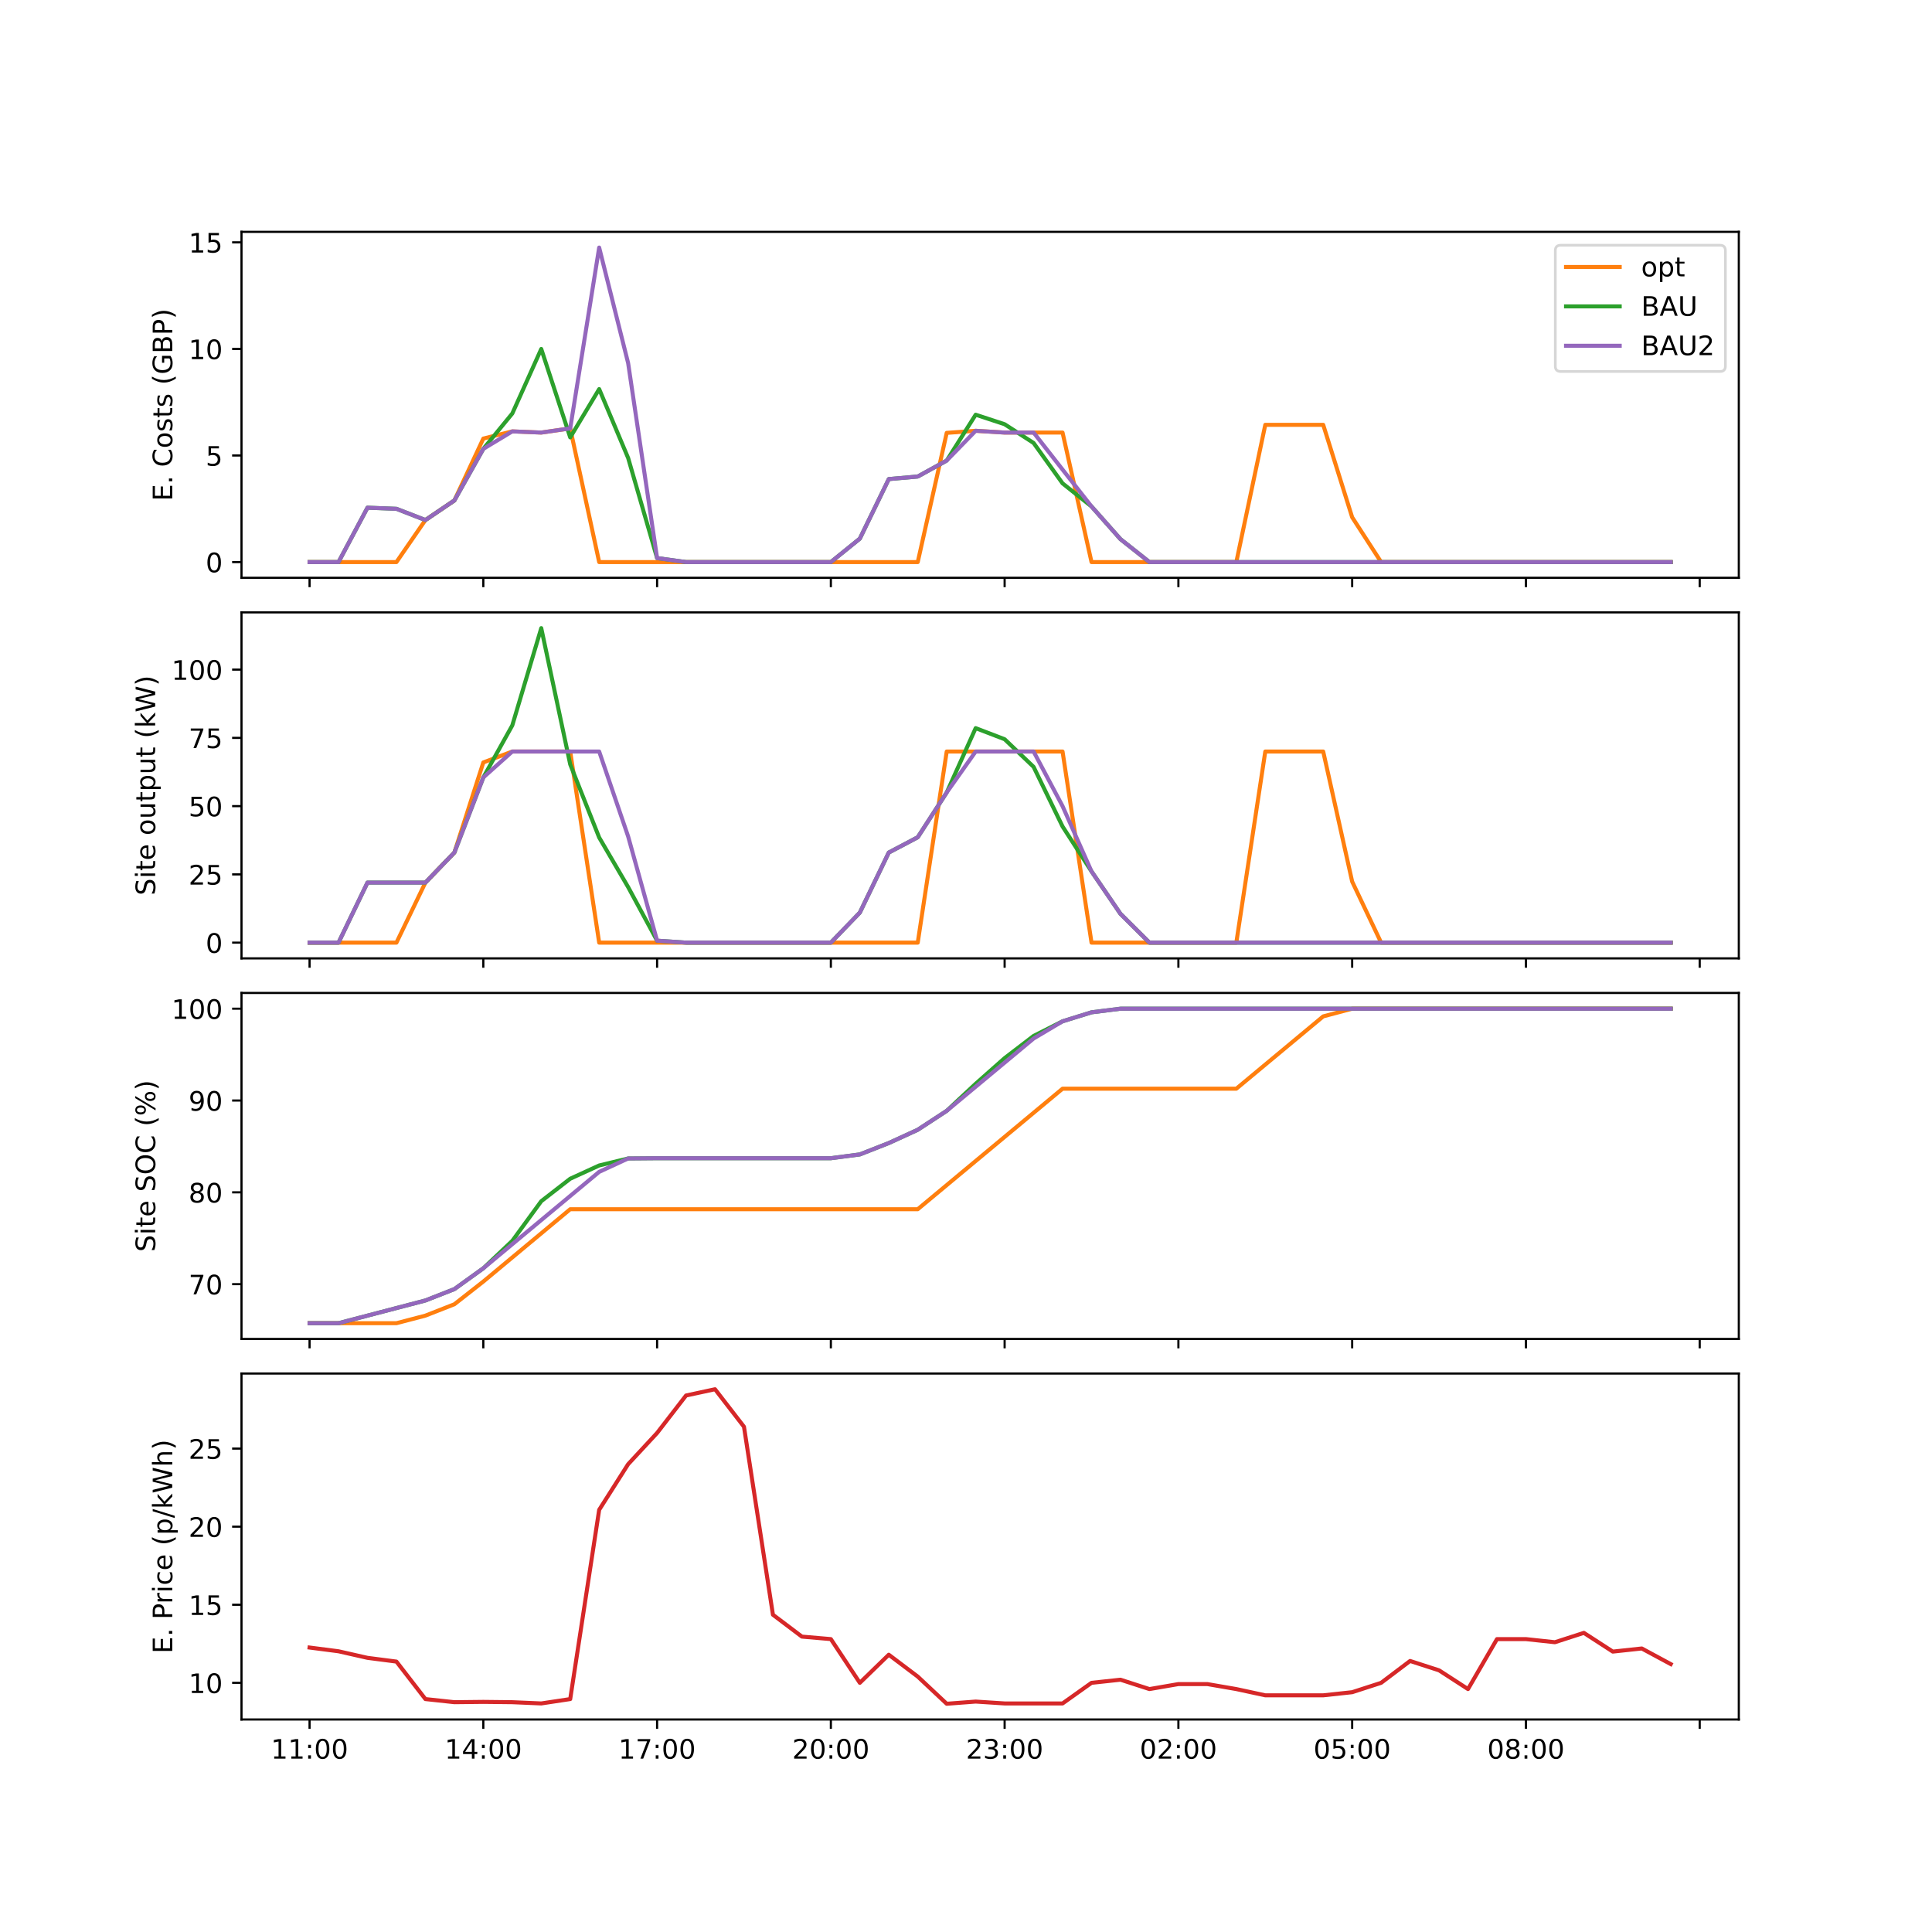 <?xml version="1.0" encoding="utf-8" standalone="no"?>
<!DOCTYPE svg PUBLIC "-//W3C//DTD SVG 1.1//EN"
  "http://www.w3.org/Graphics/SVG/1.1/DTD/svg11.dtd">
<!-- Created with matplotlib (https://matplotlib.org/) -->
<svg height="720pt" version="1.1" viewBox="0 0 720 720" width="720pt" xmlns="http://www.w3.org/2000/svg" xmlns:xlink="http://www.w3.org/1999/xlink">
 <defs>
  <style type="text/css">*{stroke-linecap:butt;stroke-linejoin:round;}</style>
 </defs>
 <g id="figure_1">
  <g id="patch_1">
   <path d="M 0 720 
L 720 720 
L 720 0 
L 0 0 
z
" style="fill:#ffffff;"/>
  </g>
  <g id="axes_1">
   <g id="patch_2">
    <path d="M 90 215.33 
L 648 215.33 
L 648 86.4 
L 90 86.4 
z
" style="fill:#ffffff;"/>
   </g>
   <g id="matplotlib.axis_1">
    <g id="xtick_1">
     <g id="line2d_1">
      <defs>
       <path d="M 0 0 
L 0 3.5 
" id="me1aa967af0" style="stroke:#000000;stroke-width:0.8;"/>
      </defs>
      <g>
       <use style="stroke:#000000;stroke-width:0.8;" x="115.364" xlink:href="#me1aa967af0" y="215.33"/>
      </g>
     </g>
    </g>
    <g id="xtick_2">
     <g id="line2d_2">
      <g>
       <use style="stroke:#000000;stroke-width:0.8;" x="180.122" xlink:href="#me1aa967af0" y="215.33"/>
      </g>
     </g>
    </g>
    <g id="xtick_3">
     <g id="line2d_3">
      <g>
       <use style="stroke:#000000;stroke-width:0.8;" x="244.88" xlink:href="#me1aa967af0" y="215.33"/>
      </g>
     </g>
    </g>
    <g id="xtick_4">
     <g id="line2d_4">
      <g>
       <use style="stroke:#000000;stroke-width:0.8;" x="309.638" xlink:href="#me1aa967af0" y="215.33"/>
      </g>
     </g>
    </g>
    <g id="xtick_5">
     <g id="line2d_5">
      <g>
       <use style="stroke:#000000;stroke-width:0.8;" x="374.397" xlink:href="#me1aa967af0" y="215.33"/>
      </g>
     </g>
    </g>
    <g id="xtick_6">
     <g id="line2d_6">
      <g>
       <use style="stroke:#000000;stroke-width:0.8;" x="439.155" xlink:href="#me1aa967af0" y="215.33"/>
      </g>
     </g>
    </g>
    <g id="xtick_7">
     <g id="line2d_7">
      <g>
       <use style="stroke:#000000;stroke-width:0.8;" x="503.913" xlink:href="#me1aa967af0" y="215.33"/>
      </g>
     </g>
    </g>
    <g id="xtick_8">
     <g id="line2d_8">
      <g>
       <use style="stroke:#000000;stroke-width:0.8;" x="568.671" xlink:href="#me1aa967af0" y="215.33"/>
      </g>
     </g>
    </g>
    <g id="xtick_9">
     <g id="line2d_9">
      <g>
       <use style="stroke:#000000;stroke-width:0.8;" x="633.429" xlink:href="#me1aa967af0" y="215.33"/>
      </g>
     </g>
    </g>
   </g>
   <g id="matplotlib.axis_2">
    <g id="ytick_1">
     <g id="line2d_10">
      <defs>
       <path d="M 0 0 
L -3.5 0 
" id="me1e75f8cb4" style="stroke:#000000;stroke-width:0.8;"/>
      </defs>
      <g>
       <use style="stroke:#000000;stroke-width:0.8;" x="90" xlink:href="#me1e75f8cb4" y="209.47"/>
      </g>
     </g>
     <g id="text_1">
      <!-- 0 -->
      <g transform="translate(76.638 213.269)scale(0.1 -0.1)">
       <defs>
        <path d="M 31.781 66.406 
Q 24.172 66.406 20.328 58.906 
Q 16.5 51.422 16.5 36.375 
Q 16.5 21.391 20.328 13.891 
Q 24.172 6.391 31.781 6.391 
Q 39.453 6.391 43.281 13.891 
Q 47.125 21.391 47.125 36.375 
Q 47.125 51.422 43.281 58.906 
Q 39.453 66.406 31.781 66.406 
z
M 31.781 74.219 
Q 44.047 74.219 50.516 64.516 
Q 56.984 54.828 56.984 36.375 
Q 56.984 17.969 50.516 8.266 
Q 44.047 -1.422 31.781 -1.422 
Q 19.531 -1.422 13.062 8.266 
Q 6.594 17.969 6.594 36.375 
Q 6.594 54.828 13.062 64.516 
Q 19.531 74.219 31.781 74.219 
z
" id="DejaVuSans-48"/>
       </defs>
       <use xlink:href="#DejaVuSans-48"/>
      </g>
     </g>
    </g>
    <g id="ytick_2">
     <g id="line2d_11">
      <g>
       <use style="stroke:#000000;stroke-width:0.8;" x="90" xlink:href="#me1e75f8cb4" y="169.754"/>
      </g>
     </g>
     <g id="text_2">
      <!-- 5 -->
      <g transform="translate(76.638 173.553)scale(0.1 -0.1)">
       <defs>
        <path d="M 10.797 72.906 
L 49.516 72.906 
L 49.516 64.594 
L 19.828 64.594 
L 19.828 46.734 
Q 21.969 47.469 24.109 47.828 
Q 26.266 48.188 28.422 48.188 
Q 40.625 48.188 47.75 41.5 
Q 54.891 34.812 54.891 23.391 
Q 54.891 11.625 47.562 5.094 
Q 40.234 -1.422 26.906 -1.422 
Q 22.312 -1.422 17.547 -0.641 
Q 12.797 0.141 7.719 1.703 
L 7.719 11.625 
Q 12.109 9.234 16.797 8.062 
Q 21.484 6.891 26.703 6.891 
Q 35.156 6.891 40.078 11.328 
Q 45.016 15.766 45.016 23.391 
Q 45.016 31 40.078 35.438 
Q 35.156 39.891 26.703 39.891 
Q 22.75 39.891 18.812 39.016 
Q 14.891 38.141 10.797 36.281 
z
" id="DejaVuSans-53"/>
       </defs>
       <use xlink:href="#DejaVuSans-53"/>
      </g>
     </g>
    </g>
    <g id="ytick_3">
     <g id="line2d_12">
      <g>
       <use style="stroke:#000000;stroke-width:0.8;" x="90" xlink:href="#me1e75f8cb4" y="130.038"/>
      </g>
     </g>
     <g id="text_3">
      <!-- 10 -->
      <g transform="translate(70.275 133.837)scale(0.1 -0.1)">
       <defs>
        <path d="M 12.406 8.297 
L 28.516 8.297 
L 28.516 63.922 
L 10.984 60.406 
L 10.984 69.391 
L 28.422 72.906 
L 38.281 72.906 
L 38.281 8.297 
L 54.391 8.297 
L 54.391 0 
L 12.406 0 
z
" id="DejaVuSans-49"/>
       </defs>
       <use xlink:href="#DejaVuSans-49"/>
       <use x="63.623" xlink:href="#DejaVuSans-48"/>
      </g>
     </g>
    </g>
    <g id="ytick_4">
     <g id="line2d_13">
      <g>
       <use style="stroke:#000000;stroke-width:0.8;" x="90" xlink:href="#me1e75f8cb4" y="90.322"/>
      </g>
     </g>
     <g id="text_4">
      <!-- 15 -->
      <g transform="translate(70.275 94.122)scale(0.1 -0.1)">
       <use xlink:href="#DejaVuSans-49"/>
       <use x="63.623" xlink:href="#DejaVuSans-53"/>
      </g>
     </g>
    </g>
    <g id="text_5">
     <!-- E. Costs (GBP) -->
     <g transform="translate(64.195 186.733)rotate(-90)scale(0.1 -0.1)">
      <defs>
       <path d="M 9.812 72.906 
L 55.906 72.906 
L 55.906 64.594 
L 19.672 64.594 
L 19.672 43.016 
L 54.391 43.016 
L 54.391 34.719 
L 19.672 34.719 
L 19.672 8.297 
L 56.781 8.297 
L 56.781 0 
L 9.812 0 
z
" id="DejaVuSans-69"/>
       <path d="M 10.688 12.406 
L 21 12.406 
L 21 0 
L 10.688 0 
z
" id="DejaVuSans-46"/>
       <path id="DejaVuSans-32"/>
       <path d="M 64.406 67.281 
L 64.406 56.891 
Q 59.422 61.531 53.781 63.812 
Q 48.141 66.109 41.797 66.109 
Q 29.297 66.109 22.656 58.469 
Q 16.016 50.828 16.016 36.375 
Q 16.016 21.969 22.656 14.328 
Q 29.297 6.688 41.797 6.688 
Q 48.141 6.688 53.781 8.984 
Q 59.422 11.281 64.406 15.922 
L 64.406 5.609 
Q 59.234 2.094 53.438 0.328 
Q 47.656 -1.422 41.219 -1.422 
Q 24.656 -1.422 15.125 8.703 
Q 5.609 18.844 5.609 36.375 
Q 5.609 53.953 15.125 64.078 
Q 24.656 74.219 41.219 74.219 
Q 47.75 74.219 53.531 72.484 
Q 59.328 70.75 64.406 67.281 
z
" id="DejaVuSans-67"/>
       <path d="M 30.609 48.391 
Q 23.391 48.391 19.188 42.75 
Q 14.984 37.109 14.984 27.297 
Q 14.984 17.484 19.156 11.844 
Q 23.344 6.203 30.609 6.203 
Q 37.797 6.203 41.984 11.859 
Q 46.188 17.531 46.188 27.297 
Q 46.188 37.016 41.984 42.703 
Q 37.797 48.391 30.609 48.391 
z
M 30.609 56 
Q 42.328 56 49.016 48.375 
Q 55.719 40.766 55.719 27.297 
Q 55.719 13.875 49.016 6.219 
Q 42.328 -1.422 30.609 -1.422 
Q 18.844 -1.422 12.172 6.219 
Q 5.516 13.875 5.516 27.297 
Q 5.516 40.766 12.172 48.375 
Q 18.844 56 30.609 56 
z
" id="DejaVuSans-111"/>
       <path d="M 44.281 53.078 
L 44.281 44.578 
Q 40.484 46.531 36.375 47.5 
Q 32.281 48.484 27.875 48.484 
Q 21.188 48.484 17.844 46.438 
Q 14.5 44.391 14.5 40.281 
Q 14.5 37.156 16.891 35.375 
Q 19.281 33.594 26.516 31.984 
L 29.594 31.297 
Q 39.156 29.25 43.188 25.516 
Q 47.219 21.781 47.219 15.094 
Q 47.219 7.469 41.188 3.016 
Q 35.156 -1.422 24.609 -1.422 
Q 20.219 -1.422 15.453 -0.562 
Q 10.688 0.297 5.422 2 
L 5.422 11.281 
Q 10.406 8.688 15.234 7.391 
Q 20.062 6.109 24.812 6.109 
Q 31.156 6.109 34.562 8.281 
Q 37.984 10.453 37.984 14.406 
Q 37.984 18.062 35.516 20.016 
Q 33.062 21.969 24.703 23.781 
L 21.578 24.516 
Q 13.234 26.266 9.516 29.906 
Q 5.812 33.547 5.812 39.891 
Q 5.812 47.609 11.281 51.797 
Q 16.75 56 26.812 56 
Q 31.781 56 36.172 55.266 
Q 40.578 54.547 44.281 53.078 
z
" id="DejaVuSans-115"/>
       <path d="M 18.312 70.219 
L 18.312 54.688 
L 36.812 54.688 
L 36.812 47.703 
L 18.312 47.703 
L 18.312 18.016 
Q 18.312 11.328 20.141 9.422 
Q 21.969 7.516 27.594 7.516 
L 36.812 7.516 
L 36.812 0 
L 27.594 0 
Q 17.188 0 13.234 3.875 
Q 9.281 7.766 9.281 18.016 
L 9.281 47.703 
L 2.688 47.703 
L 2.688 54.688 
L 9.281 54.688 
L 9.281 70.219 
z
" id="DejaVuSans-116"/>
       <path d="M 31 75.875 
Q 24.469 64.656 21.281 53.656 
Q 18.109 42.672 18.109 31.391 
Q 18.109 20.125 21.312 9.062 
Q 24.516 -2 31 -13.188 
L 23.188 -13.188 
Q 15.875 -1.703 12.234 9.375 
Q 8.594 20.453 8.594 31.391 
Q 8.594 42.281 12.203 53.312 
Q 15.828 64.359 23.188 75.875 
z
" id="DejaVuSans-40"/>
       <path d="M 59.516 10.406 
L 59.516 29.984 
L 43.406 29.984 
L 43.406 38.094 
L 69.281 38.094 
L 69.281 6.781 
Q 63.578 2.734 56.688 0.656 
Q 49.812 -1.422 42 -1.422 
Q 24.906 -1.422 15.25 8.562 
Q 5.609 18.562 5.609 36.375 
Q 5.609 54.25 15.25 64.234 
Q 24.906 74.219 42 74.219 
Q 49.125 74.219 55.547 72.453 
Q 61.969 70.703 67.391 67.281 
L 67.391 56.781 
Q 61.922 61.422 55.766 63.766 
Q 49.609 66.109 42.828 66.109 
Q 29.438 66.109 22.719 58.641 
Q 16.016 51.172 16.016 36.375 
Q 16.016 21.625 22.719 14.156 
Q 29.438 6.688 42.828 6.688 
Q 48.047 6.688 52.141 7.594 
Q 56.25 8.5 59.516 10.406 
z
" id="DejaVuSans-71"/>
       <path d="M 19.672 34.812 
L 19.672 8.109 
L 35.5 8.109 
Q 43.453 8.109 47.281 11.406 
Q 51.125 14.703 51.125 21.484 
Q 51.125 28.328 47.281 31.562 
Q 43.453 34.812 35.5 34.812 
z
M 19.672 64.797 
L 19.672 42.828 
L 34.281 42.828 
Q 41.5 42.828 45.031 45.531 
Q 48.578 48.25 48.578 53.812 
Q 48.578 59.328 45.031 62.062 
Q 41.5 64.797 34.281 64.797 
z
M 9.812 72.906 
L 35.016 72.906 
Q 46.297 72.906 52.391 68.219 
Q 58.5 63.531 58.5 54.891 
Q 58.5 48.188 55.375 44.234 
Q 52.25 40.281 46.188 39.312 
Q 53.469 37.75 57.5 32.781 
Q 61.531 27.828 61.531 20.406 
Q 61.531 10.641 54.891 5.312 
Q 48.25 0 35.984 0 
L 9.812 0 
z
" id="DejaVuSans-66"/>
       <path d="M 19.672 64.797 
L 19.672 37.406 
L 32.078 37.406 
Q 38.969 37.406 42.719 40.969 
Q 46.484 44.531 46.484 51.125 
Q 46.484 57.672 42.719 61.234 
Q 38.969 64.797 32.078 64.797 
z
M 9.812 72.906 
L 32.078 72.906 
Q 44.344 72.906 50.609 67.359 
Q 56.891 61.812 56.891 51.125 
Q 56.891 40.328 50.609 34.812 
Q 44.344 29.297 32.078 29.297 
L 19.672 29.297 
L 19.672 0 
L 9.812 0 
z
" id="DejaVuSans-80"/>
       <path d="M 8.016 75.875 
L 15.828 75.875 
Q 23.141 64.359 26.781 53.312 
Q 30.422 42.281 30.422 31.391 
Q 30.422 20.453 26.781 9.375 
Q 23.141 -1.703 15.828 -13.188 
L 8.016 -13.188 
Q 14.5 -2 17.703 9.062 
Q 20.906 20.125 20.906 31.391 
Q 20.906 42.672 17.703 53.656 
Q 14.5 64.656 8.016 75.875 
z
" id="DejaVuSans-41"/>
      </defs>
      <use xlink:href="#DejaVuSans-69"/>
      <use x="63.184" xlink:href="#DejaVuSans-46"/>
      <use x="94.971" xlink:href="#DejaVuSans-32"/>
      <use x="126.758" xlink:href="#DejaVuSans-67"/>
      <use x="196.582" xlink:href="#DejaVuSans-111"/>
      <use x="257.764" xlink:href="#DejaVuSans-115"/>
      <use x="309.863" xlink:href="#DejaVuSans-116"/>
      <use x="349.072" xlink:href="#DejaVuSans-115"/>
      <use x="401.172" xlink:href="#DejaVuSans-32"/>
      <use x="432.959" xlink:href="#DejaVuSans-40"/>
      <use x="471.973" xlink:href="#DejaVuSans-71"/>
      <use x="549.463" xlink:href="#DejaVuSans-66"/>
      <use x="618.066" xlink:href="#DejaVuSans-80"/>
      <use x="678.369" xlink:href="#DejaVuSans-41"/>
     </g>
    </g>
   </g>
   <g id="line2d_14">
    <path clip-path="url(#pfd7d0d7fc9)" d="M 115.364 209.47 
L 126.157 209.47 
L 136.95 209.47 
L 147.743 209.47 
L 158.536 193.812 
L 169.329 186.508 
L 180.122 163.441 
L 190.915 160.762 
L 201.708 161.207 
L 212.501 159.65 
L 223.294 209.47 
L 234.087 209.47 
L 244.88 209.47 
L 255.673 209.47 
L 266.466 209.47 
L 277.259 209.47 
L 288.052 209.47 
L 298.845 209.47 
L 309.638 209.47 
L 320.431 209.47 
L 331.224 209.47 
L 342.017 209.47 
L 352.81 161.318 
L 363.603 160.54 
L 374.397 161.207 
L 385.19 161.207 
L 395.983 161.207 
L 406.776 209.47 
L 417.569 209.47 
L 428.362 209.47 
L 439.155 209.47 
L 449.948 209.47 
L 460.741 209.47 
L 471.534 158.316 
L 482.327 158.316 
L 493.12 158.316 
L 503.913 192.775 
L 514.706 209.47 
L 525.499 209.47 
L 536.292 209.47 
L 547.085 209.47 
L 557.878 209.47 
L 568.671 209.47 
L 579.464 209.47 
L 590.257 209.47 
L 601.05 209.47 
L 611.843 209.47 
L 622.636 209.47 
" style="fill:none;stroke:#ff7f0e;stroke-linecap:square;stroke-width:1.5;"/>
   </g>
   <g id="line2d_15">
    <path clip-path="url(#pfd7d0d7fc9)" d="M 115.364 209.47 
L 126.157 209.47 
L 136.95 189.199 
L 147.743 189.618 
L 158.536 193.812 
L 169.329 186.508 
L 180.122 167.269 
L 190.915 154.109 
L 201.708 130.046 
L 212.501 163.004 
L 223.294 145 
L 234.087 170.668 
L 244.88 207.982 
L 255.673 209.47 
L 266.466 209.47 
L 277.259 209.47 
L 288.052 209.47 
L 298.845 209.47 
L 309.638 209.47 
L 320.431 200.732 
L 331.224 178.539 
L 342.017 177.587 
L 352.81 171.636 
L 363.603 154.55 
L 374.397 158.105 
L 385.19 165.082 
L 395.983 180.138 
L 406.776 188.742 
L 417.569 200.926 
L 428.362 209.47 
L 439.155 209.47 
L 449.948 209.47 
L 460.741 209.47 
L 471.534 209.47 
L 482.327 209.47 
L 493.12 209.47 
L 503.913 209.47 
L 514.706 209.47 
L 525.499 209.47 
L 536.292 209.47 
L 547.085 209.47 
L 557.878 209.47 
L 568.671 209.47 
L 579.464 209.47 
L 590.257 209.47 
L 601.05 209.47 
L 611.843 209.47 
L 622.636 209.47 
" style="fill:none;stroke:#2ca02c;stroke-linecap:square;stroke-width:1.5;"/>
   </g>
   <g id="line2d_16">
    <path clip-path="url(#pfd7d0d7fc9)" d="M 115.364 209.47 
L 126.157 209.47 
L 136.95 189.199 
L 147.743 189.618 
L 158.536 193.812 
L 169.329 186.508 
L 180.122 167.269 
L 190.915 160.762 
L 201.708 161.207 
L 212.501 159.65 
L 223.294 92.26 
L 234.087 135.309 
L 244.88 207.982 
L 255.673 209.47 
L 266.466 209.47 
L 277.259 209.47 
L 288.052 209.47 
L 298.845 209.47 
L 309.638 209.47 
L 320.431 200.732 
L 331.224 178.539 
L 342.017 177.587 
L 352.81 171.636 
L 363.603 160.54 
L 374.397 161.207 
L 385.19 161.207 
L 395.983 175.003 
L 406.776 188.742 
L 417.569 200.926 
L 428.362 209.47 
L 439.155 209.47 
L 449.948 209.47 
L 460.741 209.47 
L 471.534 209.47 
L 482.327 209.47 
L 493.12 209.47 
L 503.913 209.47 
L 514.706 209.47 
L 525.499 209.47 
L 536.292 209.47 
L 547.085 209.47 
L 557.878 209.47 
L 568.671 209.47 
L 579.464 209.47 
L 590.257 209.47 
L 601.05 209.47 
L 611.843 209.47 
L 622.636 209.47 
" style="fill:none;stroke:#9467bd;stroke-linecap:square;stroke-width:1.5;"/>
   </g>
   <g id="patch_3">
    <path d="M 90 215.33 
L 90 86.4 
" style="fill:none;stroke:#000000;stroke-linecap:square;stroke-linejoin:miter;stroke-width:0.8;"/>
   </g>
   <g id="patch_4">
    <path d="M 648 215.33 
L 648 86.4 
" style="fill:none;stroke:#000000;stroke-linecap:square;stroke-linejoin:miter;stroke-width:0.8;"/>
   </g>
   <g id="patch_5">
    <path d="M 90 215.33 
L 648 215.33 
" style="fill:none;stroke:#000000;stroke-linecap:square;stroke-linejoin:miter;stroke-width:0.8;"/>
   </g>
   <g id="patch_6">
    <path d="M 90 86.4 
L 648 86.4 
" style="fill:none;stroke:#000000;stroke-linecap:square;stroke-linejoin:miter;stroke-width:0.8;"/>
   </g>
   <g id="legend_1">
    <g id="patch_7">
     <path d="M 581.617 138.434 
L 641 138.434 
Q 643 138.434 643 136.434 
L 643 93.4 
Q 643 91.4 641 91.4 
L 581.617 91.4 
Q 579.617 91.4 579.617 93.4 
L 579.617 136.434 
Q 579.617 138.434 581.617 138.434 
z
" style="fill:#ffffff;opacity:0.8;stroke:#cccccc;stroke-linejoin:miter;"/>
    </g>
    <g id="line2d_17">
     <path d="M 583.617 99.498 
L 603.617 99.498 
" style="fill:none;stroke:#ff7f0e;stroke-linecap:square;stroke-width:1.5;"/>
    </g>
    <g id="line2d_18"/>
    <g id="text_6">
     <!-- opt -->
     <g transform="translate(611.617 102.998)scale(0.1 -0.1)">
      <defs>
       <path d="M 18.109 8.203 
L 18.109 -20.797 
L 9.078 -20.797 
L 9.078 54.688 
L 18.109 54.688 
L 18.109 46.391 
Q 20.953 51.266 25.266 53.625 
Q 29.594 56 35.594 56 
Q 45.562 56 51.781 48.094 
Q 58.016 40.188 58.016 27.297 
Q 58.016 14.406 51.781 6.484 
Q 45.562 -1.422 35.594 -1.422 
Q 29.594 -1.422 25.266 0.953 
Q 20.953 3.328 18.109 8.203 
z
M 48.688 27.297 
Q 48.688 37.203 44.609 42.844 
Q 40.531 48.484 33.406 48.484 
Q 26.266 48.484 22.188 42.844 
Q 18.109 37.203 18.109 27.297 
Q 18.109 17.391 22.188 11.75 
Q 26.266 6.109 33.406 6.109 
Q 40.531 6.109 44.609 11.75 
Q 48.688 17.391 48.688 27.297 
z
" id="DejaVuSans-112"/>
      </defs>
      <use xlink:href="#DejaVuSans-111"/>
      <use x="61.182" xlink:href="#DejaVuSans-112"/>
      <use x="124.658" xlink:href="#DejaVuSans-116"/>
     </g>
    </g>
    <g id="line2d_19">
     <path d="M 583.617 114.177 
L 603.617 114.177 
" style="fill:none;stroke:#2ca02c;stroke-linecap:square;stroke-width:1.5;"/>
    </g>
    <g id="line2d_20"/>
    <g id="text_7">
     <!-- BAU -->
     <g transform="translate(611.617 117.677)scale(0.1 -0.1)">
      <defs>
       <path d="M 34.188 63.188 
L 20.797 26.906 
L 47.609 26.906 
z
M 28.609 72.906 
L 39.797 72.906 
L 67.578 0 
L 57.328 0 
L 50.688 18.703 
L 17.828 18.703 
L 11.188 0 
L 0.781 0 
z
" id="DejaVuSans-65"/>
       <path d="M 8.688 72.906 
L 18.609 72.906 
L 18.609 28.609 
Q 18.609 16.891 22.844 11.734 
Q 27.094 6.594 36.625 6.594 
Q 46.094 6.594 50.344 11.734 
Q 54.594 16.891 54.594 28.609 
L 54.594 72.906 
L 64.5 72.906 
L 64.5 27.391 
Q 64.5 13.141 57.438 5.859 
Q 50.391 -1.422 36.625 -1.422 
Q 22.797 -1.422 15.734 5.859 
Q 8.688 13.141 8.688 27.391 
z
" id="DejaVuSans-85"/>
      </defs>
      <use xlink:href="#DejaVuSans-66"/>
      <use x="68.604" xlink:href="#DejaVuSans-65"/>
      <use x="137.012" xlink:href="#DejaVuSans-85"/>
     </g>
    </g>
    <g id="line2d_21">
     <path d="M 583.617 128.855 
L 603.617 128.855 
" style="fill:none;stroke:#9467bd;stroke-linecap:square;stroke-width:1.5;"/>
    </g>
    <g id="line2d_22"/>
    <g id="text_8">
     <!-- BAU2 -->
     <g transform="translate(611.617 132.355)scale(0.1 -0.1)">
      <defs>
       <path d="M 19.188 8.297 
L 53.609 8.297 
L 53.609 0 
L 7.328 0 
L 7.328 8.297 
Q 12.938 14.109 22.625 23.891 
Q 32.328 33.688 34.812 36.531 
Q 39.547 41.844 41.422 45.531 
Q 43.312 49.219 43.312 52.781 
Q 43.312 58.594 39.234 62.25 
Q 35.156 65.922 28.609 65.922 
Q 23.969 65.922 18.812 64.312 
Q 13.672 62.703 7.812 59.422 
L 7.812 69.391 
Q 13.766 71.781 18.938 73 
Q 24.125 74.219 28.422 74.219 
Q 39.75 74.219 46.484 68.547 
Q 53.219 62.891 53.219 53.422 
Q 53.219 48.922 51.531 44.891 
Q 49.859 40.875 45.406 35.406 
Q 44.188 33.984 37.641 27.219 
Q 31.109 20.453 19.188 8.297 
z
" id="DejaVuSans-50"/>
      </defs>
      <use xlink:href="#DejaVuSans-66"/>
      <use x="68.604" xlink:href="#DejaVuSans-65"/>
      <use x="137.012" xlink:href="#DejaVuSans-85"/>
      <use x="210.205" xlink:href="#DejaVuSans-50"/>
     </g>
    </g>
   </g>
  </g>
  <g id="axes_2">
   <g id="patch_8">
    <path d="M 90 357.153 
L 648 357.153 
L 648 228.223 
L 90 228.223 
z
" style="fill:#ffffff;"/>
   </g>
   <g id="matplotlib.axis_3">
    <g id="xtick_10">
     <g id="line2d_23">
      <g>
       <use style="stroke:#000000;stroke-width:0.8;" x="115.364" xlink:href="#me1aa967af0" y="357.153"/>
      </g>
     </g>
    </g>
    <g id="xtick_11">
     <g id="line2d_24">
      <g>
       <use style="stroke:#000000;stroke-width:0.8;" x="180.122" xlink:href="#me1aa967af0" y="357.153"/>
      </g>
     </g>
    </g>
    <g id="xtick_12">
     <g id="line2d_25">
      <g>
       <use style="stroke:#000000;stroke-width:0.8;" x="244.88" xlink:href="#me1aa967af0" y="357.153"/>
      </g>
     </g>
    </g>
    <g id="xtick_13">
     <g id="line2d_26">
      <g>
       <use style="stroke:#000000;stroke-width:0.8;" x="309.638" xlink:href="#me1aa967af0" y="357.153"/>
      </g>
     </g>
    </g>
    <g id="xtick_14">
     <g id="line2d_27">
      <g>
       <use style="stroke:#000000;stroke-width:0.8;" x="374.397" xlink:href="#me1aa967af0" y="357.153"/>
      </g>
     </g>
    </g>
    <g id="xtick_15">
     <g id="line2d_28">
      <g>
       <use style="stroke:#000000;stroke-width:0.8;" x="439.155" xlink:href="#me1aa967af0" y="357.153"/>
      </g>
     </g>
    </g>
    <g id="xtick_16">
     <g id="line2d_29">
      <g>
       <use style="stroke:#000000;stroke-width:0.8;" x="503.913" xlink:href="#me1aa967af0" y="357.153"/>
      </g>
     </g>
    </g>
    <g id="xtick_17">
     <g id="line2d_30">
      <g>
       <use style="stroke:#000000;stroke-width:0.8;" x="568.671" xlink:href="#me1aa967af0" y="357.153"/>
      </g>
     </g>
    </g>
    <g id="xtick_18">
     <g id="line2d_31">
      <g>
       <use style="stroke:#000000;stroke-width:0.8;" x="633.429" xlink:href="#me1aa967af0" y="357.153"/>
      </g>
     </g>
    </g>
   </g>
   <g id="matplotlib.axis_4">
    <g id="ytick_5">
     <g id="line2d_32">
      <g>
       <use style="stroke:#000000;stroke-width:0.8;" x="90" xlink:href="#me1e75f8cb4" y="351.293"/>
      </g>
     </g>
     <g id="text_9">
      <!-- 0 -->
      <g transform="translate(76.638 355.092)scale(0.1 -0.1)">
       <use xlink:href="#DejaVuSans-48"/>
      </g>
     </g>
    </g>
    <g id="ytick_6">
     <g id="line2d_33">
      <g>
       <use style="stroke:#000000;stroke-width:0.8;" x="90" xlink:href="#me1e75f8cb4" y="325.856"/>
      </g>
     </g>
     <g id="text_10">
      <!-- 25 -->
      <g transform="translate(70.275 329.655)scale(0.1 -0.1)">
       <use xlink:href="#DejaVuSans-50"/>
       <use x="63.623" xlink:href="#DejaVuSans-53"/>
      </g>
     </g>
    </g>
    <g id="ytick_7">
     <g id="line2d_34">
      <g>
       <use style="stroke:#000000;stroke-width:0.8;" x="90" xlink:href="#me1e75f8cb4" y="300.419"/>
      </g>
     </g>
     <g id="text_11">
      <!-- 50 -->
      <g transform="translate(70.275 304.218)scale(0.1 -0.1)">
       <use xlink:href="#DejaVuSans-53"/>
       <use x="63.623" xlink:href="#DejaVuSans-48"/>
      </g>
     </g>
    </g>
    <g id="ytick_8">
     <g id="line2d_35">
      <g>
       <use style="stroke:#000000;stroke-width:0.8;" x="90" xlink:href="#me1e75f8cb4" y="274.982"/>
      </g>
     </g>
     <g id="text_12">
      <!-- 75 -->
      <g transform="translate(70.275 278.782)scale(0.1 -0.1)">
       <defs>
        <path d="M 8.203 72.906 
L 55.078 72.906 
L 55.078 68.703 
L 28.609 0 
L 18.312 0 
L 43.219 64.594 
L 8.203 64.594 
z
" id="DejaVuSans-55"/>
       </defs>
       <use xlink:href="#DejaVuSans-55"/>
       <use x="63.623" xlink:href="#DejaVuSans-53"/>
      </g>
     </g>
    </g>
    <g id="ytick_9">
     <g id="line2d_36">
      <g>
       <use style="stroke:#000000;stroke-width:0.8;" x="90" xlink:href="#me1e75f8cb4" y="249.546"/>
      </g>
     </g>
     <g id="text_13">
      <!-- 100 -->
      <g transform="translate(63.913 253.345)scale(0.1 -0.1)">
       <use xlink:href="#DejaVuSans-49"/>
       <use x="63.623" xlink:href="#DejaVuSans-48"/>
       <use x="127.246" xlink:href="#DejaVuSans-48"/>
      </g>
     </g>
    </g>
    <g id="text_14">
     <!-- Site output (kW) -->
     <g transform="translate(57.833 333.699)rotate(-90)scale(0.1 -0.1)">
      <defs>
       <path d="M 53.516 70.516 
L 53.516 60.891 
Q 47.906 63.578 42.922 64.891 
Q 37.938 66.219 33.297 66.219 
Q 25.25 66.219 20.875 63.094 
Q 16.5 59.969 16.5 54.203 
Q 16.5 49.359 19.406 46.891 
Q 22.312 44.438 30.422 42.922 
L 36.375 41.703 
Q 47.406 39.594 52.656 34.297 
Q 57.906 29 57.906 20.125 
Q 57.906 9.516 50.797 4.047 
Q 43.703 -1.422 29.984 -1.422 
Q 24.812 -1.422 18.969 -0.25 
Q 13.141 0.922 6.891 3.219 
L 6.891 13.375 
Q 12.891 10.016 18.656 8.297 
Q 24.422 6.594 29.984 6.594 
Q 38.422 6.594 43.016 9.906 
Q 47.609 13.234 47.609 19.391 
Q 47.609 24.75 44.312 27.781 
Q 41.016 30.812 33.5 32.328 
L 27.484 33.5 
Q 16.453 35.688 11.516 40.375 
Q 6.594 45.062 6.594 53.422 
Q 6.594 63.094 13.406 68.656 
Q 20.219 74.219 32.172 74.219 
Q 37.312 74.219 42.625 73.281 
Q 47.953 72.359 53.516 70.516 
z
" id="DejaVuSans-83"/>
       <path d="M 9.422 54.688 
L 18.406 54.688 
L 18.406 0 
L 9.422 0 
z
M 9.422 75.984 
L 18.406 75.984 
L 18.406 64.594 
L 9.422 64.594 
z
" id="DejaVuSans-105"/>
       <path d="M 56.203 29.594 
L 56.203 25.203 
L 14.891 25.203 
Q 15.484 15.922 20.484 11.062 
Q 25.484 6.203 34.422 6.203 
Q 39.594 6.203 44.453 7.469 
Q 49.312 8.734 54.109 11.281 
L 54.109 2.781 
Q 49.266 0.734 44.188 -0.344 
Q 39.109 -1.422 33.891 -1.422 
Q 20.797 -1.422 13.156 6.188 
Q 5.516 13.812 5.516 26.812 
Q 5.516 40.234 12.766 48.109 
Q 20.016 56 32.328 56 
Q 43.359 56 49.781 48.891 
Q 56.203 41.797 56.203 29.594 
z
M 47.219 32.234 
Q 47.125 39.594 43.094 43.984 
Q 39.062 48.391 32.422 48.391 
Q 24.906 48.391 20.391 44.141 
Q 15.875 39.891 15.188 32.172 
z
" id="DejaVuSans-101"/>
       <path d="M 8.5 21.578 
L 8.5 54.688 
L 17.484 54.688 
L 17.484 21.922 
Q 17.484 14.156 20.5 10.266 
Q 23.531 6.391 29.594 6.391 
Q 36.859 6.391 41.078 11.031 
Q 45.312 15.672 45.312 23.688 
L 45.312 54.688 
L 54.297 54.688 
L 54.297 0 
L 45.312 0 
L 45.312 8.406 
Q 42.047 3.422 37.719 1 
Q 33.406 -1.422 27.688 -1.422 
Q 18.266 -1.422 13.375 4.438 
Q 8.5 10.297 8.5 21.578 
z
M 31.109 56 
z
" id="DejaVuSans-117"/>
       <path d="M 9.078 75.984 
L 18.109 75.984 
L 18.109 31.109 
L 44.922 54.688 
L 56.391 54.688 
L 27.391 29.109 
L 57.625 0 
L 45.906 0 
L 18.109 26.703 
L 18.109 0 
L 9.078 0 
z
" id="DejaVuSans-107"/>
       <path d="M 3.328 72.906 
L 13.281 72.906 
L 28.609 11.281 
L 43.891 72.906 
L 54.984 72.906 
L 70.312 11.281 
L 85.594 72.906 
L 95.609 72.906 
L 77.297 0 
L 64.891 0 
L 49.516 63.281 
L 33.984 0 
L 21.578 0 
z
" id="DejaVuSans-87"/>
      </defs>
      <use xlink:href="#DejaVuSans-83"/>
      <use x="63.477" xlink:href="#DejaVuSans-105"/>
      <use x="91.26" xlink:href="#DejaVuSans-116"/>
      <use x="130.469" xlink:href="#DejaVuSans-101"/>
      <use x="191.992" xlink:href="#DejaVuSans-32"/>
      <use x="223.779" xlink:href="#DejaVuSans-111"/>
      <use x="284.961" xlink:href="#DejaVuSans-117"/>
      <use x="348.34" xlink:href="#DejaVuSans-116"/>
      <use x="387.549" xlink:href="#DejaVuSans-112"/>
      <use x="451.025" xlink:href="#DejaVuSans-117"/>
      <use x="514.404" xlink:href="#DejaVuSans-116"/>
      <use x="553.613" xlink:href="#DejaVuSans-32"/>
      <use x="585.4" xlink:href="#DejaVuSans-40"/>
      <use x="624.414" xlink:href="#DejaVuSans-107"/>
      <use x="682.324" xlink:href="#DejaVuSans-87"/>
      <use x="781.201" xlink:href="#DejaVuSans-41"/>
     </g>
    </g>
   </g>
   <g id="line2d_37">
    <path clip-path="url(#p80c15d3692)" d="M 115.364 351.293 
L 126.157 351.293 
L 136.95 351.293 
L 147.743 351.293 
L 158.536 328.909 
L 169.329 317.716 
L 180.122 284.14 
L 190.915 280.07 
L 201.708 280.07 
L 212.501 280.07 
L 223.294 351.293 
L 234.087 351.293 
L 244.88 351.293 
L 255.673 351.293 
L 266.466 351.293 
L 277.259 351.293 
L 288.052 351.293 
L 298.845 351.293 
L 309.638 351.293 
L 320.431 351.293 
L 331.224 351.293 
L 342.017 351.293 
L 352.81 280.07 
L 363.603 280.07 
L 374.397 280.07 
L 385.19 280.07 
L 395.983 280.07 
L 406.776 351.293 
L 417.569 351.293 
L 428.362 351.293 
L 439.155 351.293 
L 449.948 351.293 
L 460.741 351.293 
L 471.534 280.07 
L 482.327 280.07 
L 493.12 280.07 
L 503.913 328.543 
L 514.706 351.293 
L 525.499 351.293 
L 536.292 351.293 
L 547.085 351.293 
L 557.878 351.293 
L 568.671 351.293 
L 579.464 351.293 
L 590.257 351.293 
L 601.05 351.293 
L 611.843 351.293 
L 622.636 351.293 
" style="fill:none;stroke:#ff7f0e;stroke-linecap:square;stroke-width:1.5;"/>
   </g>
   <g id="line2d_38">
    <path clip-path="url(#p80c15d3692)" d="M 115.364 351.293 
L 126.157 351.293 
L 136.95 328.909 
L 147.743 328.909 
L 158.536 328.909 
L 169.329 317.716 
L 180.122 289.724 
L 190.915 270.341 
L 201.708 234.084 
L 212.501 284.865 
L 223.294 312.117 
L 234.087 330.584 
L 244.88 350.56 
L 255.673 351.293 
L 266.466 351.293 
L 277.259 351.293 
L 288.052 351.293 
L 298.845 351.293 
L 309.638 351.293 
L 320.431 340.101 
L 331.224 317.716 
L 342.017 312.023 
L 352.81 295.332 
L 363.603 271.351 
L 374.397 275.492 
L 385.19 285.788 
L 395.983 308.007 
L 406.776 324.742 
L 417.569 340.564 
L 428.362 351.293 
L 439.155 351.293 
L 449.948 351.293 
L 460.741 351.293 
L 471.534 351.293 
L 482.327 351.293 
L 493.12 351.293 
L 503.913 351.293 
L 514.706 351.293 
L 525.499 351.293 
L 536.292 351.293 
L 547.085 351.293 
L 557.878 351.293 
L 568.671 351.293 
L 579.464 351.293 
L 590.257 351.293 
L 601.05 351.293 
L 611.843 351.293 
L 622.636 351.293 
" style="fill:none;stroke:#2ca02c;stroke-linecap:square;stroke-width:1.5;"/>
   </g>
   <g id="line2d_39">
    <path clip-path="url(#p80c15d3692)" d="M 115.364 351.293 
L 126.157 351.293 
L 136.95 328.909 
L 147.743 328.909 
L 158.536 328.909 
L 169.329 317.716 
L 180.122 289.724 
L 190.915 280.07 
L 201.708 280.07 
L 212.501 280.07 
L 223.294 280.07 
L 234.087 311.711 
L 244.88 350.56 
L 255.673 351.293 
L 266.466 351.293 
L 277.259 351.293 
L 288.052 351.293 
L 298.845 351.293 
L 309.638 351.293 
L 320.431 340.101 
L 331.224 317.716 
L 342.017 312.023 
L 352.81 295.332 
L 363.603 280.07 
L 374.397 280.07 
L 385.19 280.07 
L 395.983 300.429 
L 406.776 324.742 
L 417.569 340.564 
L 428.362 351.293 
L 439.155 351.293 
L 449.948 351.293 
L 460.741 351.293 
L 471.534 351.293 
L 482.327 351.293 
L 493.12 351.293 
L 503.913 351.293 
L 514.706 351.293 
L 525.499 351.293 
L 536.292 351.293 
L 547.085 351.293 
L 557.878 351.293 
L 568.671 351.293 
L 579.464 351.293 
L 590.257 351.293 
L 601.05 351.293 
L 611.843 351.293 
L 622.636 351.293 
" style="fill:none;stroke:#9467bd;stroke-linecap:square;stroke-width:1.5;"/>
   </g>
   <g id="patch_9">
    <path d="M 90 357.153 
L 90 228.223 
" style="fill:none;stroke:#000000;stroke-linecap:square;stroke-linejoin:miter;stroke-width:0.8;"/>
   </g>
   <g id="patch_10">
    <path d="M 648 357.153 
L 648 228.223 
" style="fill:none;stroke:#000000;stroke-linecap:square;stroke-linejoin:miter;stroke-width:0.8;"/>
   </g>
   <g id="patch_11">
    <path d="M 90 357.153 
L 648 357.153 
" style="fill:none;stroke:#000000;stroke-linecap:square;stroke-linejoin:miter;stroke-width:0.8;"/>
   </g>
   <g id="patch_12">
    <path d="M 90 228.223 
L 648 228.223 
" style="fill:none;stroke:#000000;stroke-linecap:square;stroke-linejoin:miter;stroke-width:0.8;"/>
   </g>
  </g>
  <g id="axes_3">
   <g id="patch_13">
    <path d="M 90 498.977 
L 648 498.977 
L 648 370.047 
L 90 370.047 
z
" style="fill:#ffffff;"/>
   </g>
   <g id="matplotlib.axis_5">
    <g id="xtick_19">
     <g id="line2d_40">
      <g>
       <use style="stroke:#000000;stroke-width:0.8;" x="115.364" xlink:href="#me1aa967af0" y="498.977"/>
      </g>
     </g>
    </g>
    <g id="xtick_20">
     <g id="line2d_41">
      <g>
       <use style="stroke:#000000;stroke-width:0.8;" x="180.122" xlink:href="#me1aa967af0" y="498.977"/>
      </g>
     </g>
    </g>
    <g id="xtick_21">
     <g id="line2d_42">
      <g>
       <use style="stroke:#000000;stroke-width:0.8;" x="244.88" xlink:href="#me1aa967af0" y="498.977"/>
      </g>
     </g>
    </g>
    <g id="xtick_22">
     <g id="line2d_43">
      <g>
       <use style="stroke:#000000;stroke-width:0.8;" x="309.638" xlink:href="#me1aa967af0" y="498.977"/>
      </g>
     </g>
    </g>
    <g id="xtick_23">
     <g id="line2d_44">
      <g>
       <use style="stroke:#000000;stroke-width:0.8;" x="374.397" xlink:href="#me1aa967af0" y="498.977"/>
      </g>
     </g>
    </g>
    <g id="xtick_24">
     <g id="line2d_45">
      <g>
       <use style="stroke:#000000;stroke-width:0.8;" x="439.155" xlink:href="#me1aa967af0" y="498.977"/>
      </g>
     </g>
    </g>
    <g id="xtick_25">
     <g id="line2d_46">
      <g>
       <use style="stroke:#000000;stroke-width:0.8;" x="503.913" xlink:href="#me1aa967af0" y="498.977"/>
      </g>
     </g>
    </g>
    <g id="xtick_26">
     <g id="line2d_47">
      <g>
       <use style="stroke:#000000;stroke-width:0.8;" x="568.671" xlink:href="#me1aa967af0" y="498.977"/>
      </g>
     </g>
    </g>
    <g id="xtick_27">
     <g id="line2d_48">
      <g>
       <use style="stroke:#000000;stroke-width:0.8;" x="633.429" xlink:href="#me1aa967af0" y="498.977"/>
      </g>
     </g>
    </g>
   </g>
   <g id="matplotlib.axis_6">
    <g id="ytick_10">
     <g id="line2d_49">
      <g>
       <use style="stroke:#000000;stroke-width:0.8;" x="90" xlink:href="#me1e75f8cb4" y="478.569"/>
      </g>
     </g>
     <g id="text_15">
      <!-- 70 -->
      <g transform="translate(70.275 482.368)scale(0.1 -0.1)">
       <use xlink:href="#DejaVuSans-55"/>
       <use x="63.623" xlink:href="#DejaVuSans-48"/>
      </g>
     </g>
    </g>
    <g id="ytick_11">
     <g id="line2d_50">
      <g>
       <use style="stroke:#000000;stroke-width:0.8;" x="90" xlink:href="#me1e75f8cb4" y="444.348"/>
      </g>
     </g>
     <g id="text_16">
      <!-- 80 -->
      <g transform="translate(70.275 448.148)scale(0.1 -0.1)">
       <defs>
        <path d="M 31.781 34.625 
Q 24.75 34.625 20.719 30.859 
Q 16.703 27.094 16.703 20.516 
Q 16.703 13.922 20.719 10.156 
Q 24.75 6.391 31.781 6.391 
Q 38.812 6.391 42.859 10.172 
Q 46.922 13.969 46.922 20.516 
Q 46.922 27.094 42.891 30.859 
Q 38.875 34.625 31.781 34.625 
z
M 21.922 38.812 
Q 15.578 40.375 12.031 44.719 
Q 8.5 49.078 8.5 55.328 
Q 8.5 64.062 14.719 69.141 
Q 20.953 74.219 31.781 74.219 
Q 42.672 74.219 48.875 69.141 
Q 55.078 64.062 55.078 55.328 
Q 55.078 49.078 51.531 44.719 
Q 48 40.375 41.703 38.812 
Q 48.828 37.156 52.797 32.312 
Q 56.781 27.484 56.781 20.516 
Q 56.781 9.906 50.312 4.234 
Q 43.844 -1.422 31.781 -1.422 
Q 19.734 -1.422 13.25 4.234 
Q 6.781 9.906 6.781 20.516 
Q 6.781 27.484 10.781 32.312 
Q 14.797 37.156 21.922 38.812 
z
M 18.312 54.391 
Q 18.312 48.734 21.844 45.562 
Q 25.391 42.391 31.781 42.391 
Q 38.141 42.391 41.719 45.562 
Q 45.312 48.734 45.312 54.391 
Q 45.312 60.062 41.719 63.234 
Q 38.141 66.406 31.781 66.406 
Q 25.391 66.406 21.844 63.234 
Q 18.312 60.062 18.312 54.391 
z
" id="DejaVuSans-56"/>
       </defs>
       <use xlink:href="#DejaVuSans-56"/>
       <use x="63.623" xlink:href="#DejaVuSans-48"/>
      </g>
     </g>
    </g>
    <g id="ytick_12">
     <g id="line2d_51">
      <g>
       <use style="stroke:#000000;stroke-width:0.8;" x="90" xlink:href="#me1e75f8cb4" y="410.128"/>
      </g>
     </g>
     <g id="text_17">
      <!-- 90 -->
      <g transform="translate(70.275 413.927)scale(0.1 -0.1)">
       <defs>
        <path d="M 10.984 1.516 
L 10.984 10.5 
Q 14.703 8.734 18.5 7.812 
Q 22.312 6.891 25.984 6.891 
Q 35.75 6.891 40.891 13.453 
Q 46.047 20.016 46.781 33.406 
Q 43.953 29.203 39.594 26.953 
Q 35.25 24.703 29.984 24.703 
Q 19.047 24.703 12.672 31.312 
Q 6.297 37.938 6.297 49.422 
Q 6.297 60.641 12.938 67.422 
Q 19.578 74.219 30.609 74.219 
Q 43.266 74.219 49.922 64.516 
Q 56.594 54.828 56.594 36.375 
Q 56.594 19.141 48.406 8.859 
Q 40.234 -1.422 26.422 -1.422 
Q 22.703 -1.422 18.891 -0.688 
Q 15.094 0.047 10.984 1.516 
z
M 30.609 32.422 
Q 37.25 32.422 41.125 36.953 
Q 45.016 41.5 45.016 49.422 
Q 45.016 57.281 41.125 61.844 
Q 37.25 66.406 30.609 66.406 
Q 23.969 66.406 20.094 61.844 
Q 16.219 57.281 16.219 49.422 
Q 16.219 41.5 20.094 36.953 
Q 23.969 32.422 30.609 32.422 
z
" id="DejaVuSans-57"/>
       </defs>
       <use xlink:href="#DejaVuSans-57"/>
       <use x="63.623" xlink:href="#DejaVuSans-48"/>
      </g>
     </g>
    </g>
    <g id="ytick_13">
     <g id="line2d_52">
      <g>
       <use style="stroke:#000000;stroke-width:0.8;" x="90" xlink:href="#me1e75f8cb4" y="375.907"/>
      </g>
     </g>
     <g id="text_18">
      <!-- 100 -->
      <g transform="translate(63.913 379.706)scale(0.1 -0.1)">
       <use xlink:href="#DejaVuSans-49"/>
       <use x="63.623" xlink:href="#DejaVuSans-48"/>
       <use x="127.246" xlink:href="#DejaVuSans-48"/>
      </g>
     </g>
    </g>
    <g id="text_19">
     <!-- Site SOC (%) -->
     <g transform="translate(57.833 466.544)rotate(-90)scale(0.1 -0.1)">
      <defs>
       <path d="M 39.406 66.219 
Q 28.656 66.219 22.328 58.203 
Q 16.016 50.203 16.016 36.375 
Q 16.016 22.609 22.328 14.594 
Q 28.656 6.594 39.406 6.594 
Q 50.141 6.594 56.422 14.594 
Q 62.703 22.609 62.703 36.375 
Q 62.703 50.203 56.422 58.203 
Q 50.141 66.219 39.406 66.219 
z
M 39.406 74.219 
Q 54.734 74.219 63.906 63.938 
Q 73.094 53.656 73.094 36.375 
Q 73.094 19.141 63.906 8.859 
Q 54.734 -1.422 39.406 -1.422 
Q 24.031 -1.422 14.812 8.828 
Q 5.609 19.094 5.609 36.375 
Q 5.609 53.656 14.812 63.938 
Q 24.031 74.219 39.406 74.219 
z
" id="DejaVuSans-79"/>
       <path d="M 72.703 32.078 
Q 68.453 32.078 66.031 28.469 
Q 63.625 24.859 63.625 18.406 
Q 63.625 12.062 66.031 8.422 
Q 68.453 4.781 72.703 4.781 
Q 76.859 4.781 79.266 8.422 
Q 81.688 12.062 81.688 18.406 
Q 81.688 24.812 79.266 28.438 
Q 76.859 32.078 72.703 32.078 
z
M 72.703 38.281 
Q 80.422 38.281 84.953 32.906 
Q 89.5 27.547 89.5 18.406 
Q 89.5 9.281 84.938 3.922 
Q 80.375 -1.422 72.703 -1.422 
Q 64.891 -1.422 60.344 3.922 
Q 55.812 9.281 55.812 18.406 
Q 55.812 27.594 60.375 32.938 
Q 64.938 38.281 72.703 38.281 
z
M 22.312 68.016 
Q 18.109 68.016 15.688 64.375 
Q 13.281 60.75 13.281 54.391 
Q 13.281 47.953 15.672 44.328 
Q 18.062 40.719 22.312 40.719 
Q 26.562 40.719 28.969 44.328 
Q 31.391 47.953 31.391 54.391 
Q 31.391 60.688 28.953 64.344 
Q 26.516 68.016 22.312 68.016 
z
M 66.406 74.219 
L 74.219 74.219 
L 28.609 -1.422 
L 20.797 -1.422 
z
M 22.312 74.219 
Q 30.031 74.219 34.609 68.875 
Q 39.203 63.531 39.203 54.391 
Q 39.203 45.172 34.641 39.844 
Q 30.078 34.516 22.312 34.516 
Q 14.547 34.516 10.031 39.859 
Q 5.516 45.219 5.516 54.391 
Q 5.516 63.484 10.047 68.844 
Q 14.594 74.219 22.312 74.219 
z
" id="DejaVuSans-37"/>
      </defs>
      <use xlink:href="#DejaVuSans-83"/>
      <use x="63.477" xlink:href="#DejaVuSans-105"/>
      <use x="91.26" xlink:href="#DejaVuSans-116"/>
      <use x="130.469" xlink:href="#DejaVuSans-101"/>
      <use x="191.992" xlink:href="#DejaVuSans-32"/>
      <use x="223.779" xlink:href="#DejaVuSans-83"/>
      <use x="287.256" xlink:href="#DejaVuSans-79"/>
      <use x="365.967" xlink:href="#DejaVuSans-67"/>
      <use x="435.791" xlink:href="#DejaVuSans-32"/>
      <use x="467.578" xlink:href="#DejaVuSans-40"/>
      <use x="506.592" xlink:href="#DejaVuSans-37"/>
      <use x="601.611" xlink:href="#DejaVuSans-41"/>
     </g>
    </g>
   </g>
   <g id="line2d_53">
    <path clip-path="url(#p0256dbbe86)" d="M 115.364 493.116 
L 126.157 493.116 
L 136.95 493.116 
L 147.743 493.116 
L 158.536 490.293 
L 169.329 486.058 
L 180.122 477.589 
L 190.915 468.606 
L 201.708 459.623 
L 212.501 450.64 
L 223.294 450.64 
L 234.087 450.64 
L 244.88 450.64 
L 255.673 450.64 
L 266.466 450.64 
L 277.259 450.64 
L 288.052 450.64 
L 298.845 450.64 
L 309.638 450.64 
L 320.431 450.64 
L 331.224 450.64 
L 342.017 450.64 
L 352.81 441.657 
L 363.603 432.674 
L 374.397 423.691 
L 385.19 414.708 
L 395.983 405.725 
L 406.776 405.725 
L 417.569 405.725 
L 428.362 405.725 
L 439.155 405.725 
L 449.948 405.725 
L 460.741 405.725 
L 471.534 396.742 
L 482.327 387.759 
L 493.12 378.776 
L 503.913 375.907 
L 514.706 375.907 
L 525.499 375.907 
L 536.292 375.907 
L 547.085 375.907 
L 557.878 375.907 
L 568.671 375.907 
L 579.464 375.907 
L 590.257 375.907 
L 601.05 375.907 
L 611.843 375.907 
L 622.636 375.907 
" style="fill:none;stroke:#ff7f0e;stroke-linecap:square;stroke-width:1.5;"/>
   </g>
   <g id="line2d_54">
    <path clip-path="url(#p0256dbbe86)" d="M 115.364 493.116 
L 126.157 493.116 
L 136.95 490.293 
L 147.743 487.47 
L 158.536 484.647 
L 169.329 480.412 
L 180.122 472.647 
L 190.915 462.437 
L 201.708 447.654 
L 212.501 439.276 
L 223.294 434.335 
L 234.087 431.723 
L 244.88 431.63 
L 255.673 431.63 
L 266.466 431.63 
L 277.259 431.63 
L 288.052 431.63 
L 298.845 431.63 
L 309.638 431.63 
L 320.431 430.219 
L 331.224 425.984 
L 342.017 421.031 
L 352.81 413.973 
L 363.603 403.89 
L 374.397 394.33 
L 385.19 386.068 
L 395.983 380.609 
L 406.776 377.26 
L 417.569 375.907 
L 428.362 375.907 
L 439.155 375.907 
L 449.948 375.907 
L 460.741 375.907 
L 471.534 375.907 
L 482.327 375.907 
L 493.12 375.907 
L 503.913 375.907 
L 514.706 375.907 
L 525.499 375.907 
L 536.292 375.907 
L 547.085 375.907 
L 557.878 375.907 
L 568.671 375.907 
L 579.464 375.907 
L 590.257 375.907 
L 601.05 375.907 
L 611.843 375.907 
L 622.636 375.907 
" style="fill:none;stroke:#2ca02c;stroke-linecap:square;stroke-width:1.5;"/>
   </g>
   <g id="line2d_55">
    <path clip-path="url(#p0256dbbe86)" d="M 115.364 493.116 
L 126.157 493.116 
L 136.95 490.293 
L 147.743 487.47 
L 158.536 484.647 
L 169.329 480.412 
L 180.122 472.647 
L 190.915 463.664 
L 201.708 454.681 
L 212.501 445.698 
L 223.294 436.715 
L 234.087 431.723 
L 244.88 431.63 
L 255.673 431.63 
L 266.466 431.63 
L 277.259 431.63 
L 288.052 431.63 
L 298.845 431.63 
L 309.638 431.63 
L 320.431 430.219 
L 331.224 425.984 
L 342.017 421.031 
L 352.81 413.973 
L 363.603 404.99 
L 374.397 396.007 
L 385.19 387.024 
L 395.983 380.609 
L 406.776 377.26 
L 417.569 375.907 
L 428.362 375.907 
L 439.155 375.907 
L 449.948 375.907 
L 460.741 375.907 
L 471.534 375.907 
L 482.327 375.907 
L 493.12 375.907 
L 503.913 375.907 
L 514.706 375.907 
L 525.499 375.907 
L 536.292 375.907 
L 547.085 375.907 
L 557.878 375.907 
L 568.671 375.907 
L 579.464 375.907 
L 590.257 375.907 
L 601.05 375.907 
L 611.843 375.907 
L 622.636 375.907 
" style="fill:none;stroke:#9467bd;stroke-linecap:square;stroke-width:1.5;"/>
   </g>
   <g id="patch_14">
    <path d="M 90 498.977 
L 90 370.047 
" style="fill:none;stroke:#000000;stroke-linecap:square;stroke-linejoin:miter;stroke-width:0.8;"/>
   </g>
   <g id="patch_15">
    <path d="M 648 498.977 
L 648 370.047 
" style="fill:none;stroke:#000000;stroke-linecap:square;stroke-linejoin:miter;stroke-width:0.8;"/>
   </g>
   <g id="patch_16">
    <path d="M 90 498.977 
L 648 498.977 
" style="fill:none;stroke:#000000;stroke-linecap:square;stroke-linejoin:miter;stroke-width:0.8;"/>
   </g>
   <g id="patch_17">
    <path d="M 90 370.047 
L 648 370.047 
" style="fill:none;stroke:#000000;stroke-linecap:square;stroke-linejoin:miter;stroke-width:0.8;"/>
   </g>
  </g>
  <g id="axes_4">
   <g id="patch_18">
    <path d="M 90 640.8 
L 648 640.8 
L 648 511.87 
L 90 511.87 
z
" style="fill:#ffffff;"/>
   </g>
   <g id="matplotlib.axis_7">
    <g id="xtick_28">
     <g id="line2d_56">
      <g>
       <use style="stroke:#000000;stroke-width:0.8;" x="115.364" xlink:href="#me1aa967af0" y="640.8"/>
      </g>
     </g>
     <g id="text_20">
      <!-- 11:00 -->
      <g transform="translate(100.954 655.398)scale(0.1 -0.1)">
       <defs>
        <path d="M 11.719 12.406 
L 22.016 12.406 
L 22.016 0 
L 11.719 0 
z
M 11.719 51.703 
L 22.016 51.703 
L 22.016 39.312 
L 11.719 39.312 
z
" id="DejaVuSans-58"/>
       </defs>
       <use xlink:href="#DejaVuSans-49"/>
       <use x="63.623" xlink:href="#DejaVuSans-49"/>
       <use x="127.246" xlink:href="#DejaVuSans-58"/>
       <use x="160.938" xlink:href="#DejaVuSans-48"/>
       <use x="224.561" xlink:href="#DejaVuSans-48"/>
      </g>
     </g>
    </g>
    <g id="xtick_29">
     <g id="line2d_57">
      <g>
       <use style="stroke:#000000;stroke-width:0.8;" x="180.122" xlink:href="#me1aa967af0" y="640.8"/>
      </g>
     </g>
     <g id="text_21">
      <!-- 14:00 -->
      <g transform="translate(165.712 655.398)scale(0.1 -0.1)">
       <defs>
        <path d="M 37.797 64.312 
L 12.891 25.391 
L 37.797 25.391 
z
M 35.203 72.906 
L 47.609 72.906 
L 47.609 25.391 
L 58.016 25.391 
L 58.016 17.188 
L 47.609 17.188 
L 47.609 0 
L 37.797 0 
L 37.797 17.188 
L 4.891 17.188 
L 4.891 26.703 
z
" id="DejaVuSans-52"/>
       </defs>
       <use xlink:href="#DejaVuSans-49"/>
       <use x="63.623" xlink:href="#DejaVuSans-52"/>
       <use x="127.246" xlink:href="#DejaVuSans-58"/>
       <use x="160.938" xlink:href="#DejaVuSans-48"/>
       <use x="224.561" xlink:href="#DejaVuSans-48"/>
      </g>
     </g>
    </g>
    <g id="xtick_30">
     <g id="line2d_58">
      <g>
       <use style="stroke:#000000;stroke-width:0.8;" x="244.88" xlink:href="#me1aa967af0" y="640.8"/>
      </g>
     </g>
     <g id="text_22">
      <!-- 17:00 -->
      <g transform="translate(230.471 655.398)scale(0.1 -0.1)">
       <use xlink:href="#DejaVuSans-49"/>
       <use x="63.623" xlink:href="#DejaVuSans-55"/>
       <use x="127.246" xlink:href="#DejaVuSans-58"/>
       <use x="160.938" xlink:href="#DejaVuSans-48"/>
       <use x="224.561" xlink:href="#DejaVuSans-48"/>
      </g>
     </g>
    </g>
    <g id="xtick_31">
     <g id="line2d_59">
      <g>
       <use style="stroke:#000000;stroke-width:0.8;" x="309.638" xlink:href="#me1aa967af0" y="640.8"/>
      </g>
     </g>
     <g id="text_23">
      <!-- 20:00 -->
      <g transform="translate(295.229 655.398)scale(0.1 -0.1)">
       <use xlink:href="#DejaVuSans-50"/>
       <use x="63.623" xlink:href="#DejaVuSans-48"/>
       <use x="127.246" xlink:href="#DejaVuSans-58"/>
       <use x="160.938" xlink:href="#DejaVuSans-48"/>
       <use x="224.561" xlink:href="#DejaVuSans-48"/>
      </g>
     </g>
    </g>
    <g id="xtick_32">
     <g id="line2d_60">
      <g>
       <use style="stroke:#000000;stroke-width:0.8;" x="374.397" xlink:href="#me1aa967af0" y="640.8"/>
      </g>
     </g>
     <g id="text_24">
      <!-- 23:00 -->
      <g transform="translate(359.987 655.398)scale(0.1 -0.1)">
       <defs>
        <path d="M 40.578 39.312 
Q 47.656 37.797 51.625 33 
Q 55.609 28.219 55.609 21.188 
Q 55.609 10.406 48.188 4.484 
Q 40.766 -1.422 27.094 -1.422 
Q 22.516 -1.422 17.656 -0.516 
Q 12.797 0.391 7.625 2.203 
L 7.625 11.719 
Q 11.719 9.328 16.594 8.109 
Q 21.484 6.891 26.812 6.891 
Q 36.078 6.891 40.938 10.547 
Q 45.797 14.203 45.797 21.188 
Q 45.797 27.641 41.281 31.266 
Q 36.766 34.906 28.719 34.906 
L 20.219 34.906 
L 20.219 43.016 
L 29.109 43.016 
Q 36.375 43.016 40.234 45.922 
Q 44.094 48.828 44.094 54.297 
Q 44.094 59.906 40.109 62.906 
Q 36.141 65.922 28.719 65.922 
Q 24.656 65.922 20.016 65.031 
Q 15.375 64.156 9.812 62.312 
L 9.812 71.094 
Q 15.438 72.656 20.344 73.438 
Q 25.25 74.219 29.594 74.219 
Q 40.828 74.219 47.359 69.109 
Q 53.906 64.016 53.906 55.328 
Q 53.906 49.266 50.438 45.094 
Q 46.969 40.922 40.578 39.312 
z
" id="DejaVuSans-51"/>
       </defs>
       <use xlink:href="#DejaVuSans-50"/>
       <use x="63.623" xlink:href="#DejaVuSans-51"/>
       <use x="127.246" xlink:href="#DejaVuSans-58"/>
       <use x="160.938" xlink:href="#DejaVuSans-48"/>
       <use x="224.561" xlink:href="#DejaVuSans-48"/>
      </g>
     </g>
    </g>
    <g id="xtick_33">
     <g id="line2d_61">
      <g>
       <use style="stroke:#000000;stroke-width:0.8;" x="439.155" xlink:href="#me1aa967af0" y="640.8"/>
      </g>
     </g>
     <g id="text_25">
      <!-- 02:00 -->
      <g transform="translate(424.745 655.398)scale(0.1 -0.1)">
       <use xlink:href="#DejaVuSans-48"/>
       <use x="63.623" xlink:href="#DejaVuSans-50"/>
       <use x="127.246" xlink:href="#DejaVuSans-58"/>
       <use x="160.938" xlink:href="#DejaVuSans-48"/>
       <use x="224.561" xlink:href="#DejaVuSans-48"/>
      </g>
     </g>
    </g>
    <g id="xtick_34">
     <g id="line2d_62">
      <g>
       <use style="stroke:#000000;stroke-width:0.8;" x="503.913" xlink:href="#me1aa967af0" y="640.8"/>
      </g>
     </g>
     <g id="text_26">
      <!-- 05:00 -->
      <g transform="translate(489.504 655.398)scale(0.1 -0.1)">
       <use xlink:href="#DejaVuSans-48"/>
       <use x="63.623" xlink:href="#DejaVuSans-53"/>
       <use x="127.246" xlink:href="#DejaVuSans-58"/>
       <use x="160.938" xlink:href="#DejaVuSans-48"/>
       <use x="224.561" xlink:href="#DejaVuSans-48"/>
      </g>
     </g>
    </g>
    <g id="xtick_35">
     <g id="line2d_63">
      <g>
       <use style="stroke:#000000;stroke-width:0.8;" x="568.671" xlink:href="#me1aa967af0" y="640.8"/>
      </g>
     </g>
     <g id="text_27">
      <!-- 08:00 -->
      <g transform="translate(554.262 655.398)scale(0.1 -0.1)">
       <use xlink:href="#DejaVuSans-48"/>
       <use x="63.623" xlink:href="#DejaVuSans-56"/>
       <use x="127.246" xlink:href="#DejaVuSans-58"/>
       <use x="160.938" xlink:href="#DejaVuSans-48"/>
       <use x="224.561" xlink:href="#DejaVuSans-48"/>
      </g>
     </g>
    </g>
    <g id="xtick_36">
     <g id="line2d_64">
      <g>
       <use style="stroke:#000000;stroke-width:0.8;" x="633.429" xlink:href="#me1aa967af0" y="640.8"/>
      </g>
     </g>
    </g>
   </g>
   <g id="matplotlib.axis_8">
    <g id="ytick_14">
     <g id="line2d_65">
      <g>
       <use style="stroke:#000000;stroke-width:0.8;" x="90" xlink:href="#me1e75f8cb4" y="627.141"/>
      </g>
     </g>
     <g id="text_28">
      <!-- 10 -->
      <g transform="translate(70.275 630.94)scale(0.1 -0.1)">
       <use xlink:href="#DejaVuSans-49"/>
       <use x="63.623" xlink:href="#DejaVuSans-48"/>
      </g>
     </g>
    </g>
    <g id="ytick_15">
     <g id="line2d_66">
      <g>
       <use style="stroke:#000000;stroke-width:0.8;" x="90" xlink:href="#me1e75f8cb4" y="598.042"/>
      </g>
     </g>
     <g id="text_29">
      <!-- 15 -->
      <g transform="translate(70.275 601.842)scale(0.1 -0.1)">
       <use xlink:href="#DejaVuSans-49"/>
       <use x="63.623" xlink:href="#DejaVuSans-53"/>
      </g>
     </g>
    </g>
    <g id="ytick_16">
     <g id="line2d_67">
      <g>
       <use style="stroke:#000000;stroke-width:0.8;" x="90" xlink:href="#me1e75f8cb4" y="568.944"/>
      </g>
     </g>
     <g id="text_30">
      <!-- 20 -->
      <g transform="translate(70.275 572.743)scale(0.1 -0.1)">
       <use xlink:href="#DejaVuSans-50"/>
       <use x="63.623" xlink:href="#DejaVuSans-48"/>
      </g>
     </g>
    </g>
    <g id="ytick_17">
     <g id="line2d_68">
      <g>
       <use style="stroke:#000000;stroke-width:0.8;" x="90" xlink:href="#me1e75f8cb4" y="539.845"/>
      </g>
     </g>
     <g id="text_31">
      <!-- 25 -->
      <g transform="translate(70.275 543.644)scale(0.1 -0.1)">
       <use xlink:href="#DejaVuSans-50"/>
       <use x="63.623" xlink:href="#DejaVuSans-53"/>
      </g>
     </g>
    </g>
    <g id="text_32">
     <!-- E. Price (p/kWh) -->
     <g transform="translate(64.195 616.227)rotate(-90)scale(0.1 -0.1)">
      <defs>
       <path d="M 41.109 46.297 
Q 39.594 47.172 37.812 47.578 
Q 36.031 48 33.891 48 
Q 26.266 48 22.188 43.047 
Q 18.109 38.094 18.109 28.812 
L 18.109 0 
L 9.078 0 
L 9.078 54.688 
L 18.109 54.688 
L 18.109 46.188 
Q 20.953 51.172 25.484 53.578 
Q 30.031 56 36.531 56 
Q 37.453 56 38.578 55.875 
Q 39.703 55.766 41.062 55.516 
z
" id="DejaVuSans-114"/>
       <path d="M 48.781 52.594 
L 48.781 44.188 
Q 44.969 46.297 41.141 47.344 
Q 37.312 48.391 33.406 48.391 
Q 24.656 48.391 19.812 42.844 
Q 14.984 37.312 14.984 27.297 
Q 14.984 17.281 19.812 11.734 
Q 24.656 6.203 33.406 6.203 
Q 37.312 6.203 41.141 7.25 
Q 44.969 8.297 48.781 10.406 
L 48.781 2.094 
Q 45.016 0.344 40.984 -0.531 
Q 36.969 -1.422 32.422 -1.422 
Q 20.062 -1.422 12.781 6.344 
Q 5.516 14.109 5.516 27.297 
Q 5.516 40.672 12.859 48.328 
Q 20.219 56 33.016 56 
Q 37.156 56 41.109 55.141 
Q 45.062 54.297 48.781 52.594 
z
" id="DejaVuSans-99"/>
       <path d="M 25.391 72.906 
L 33.688 72.906 
L 8.297 -9.281 
L 0 -9.281 
z
" id="DejaVuSans-47"/>
       <path d="M 54.891 33.016 
L 54.891 0 
L 45.906 0 
L 45.906 32.719 
Q 45.906 40.484 42.875 44.328 
Q 39.844 48.188 33.797 48.188 
Q 26.516 48.188 22.312 43.547 
Q 18.109 38.922 18.109 30.906 
L 18.109 0 
L 9.078 0 
L 9.078 75.984 
L 18.109 75.984 
L 18.109 46.188 
Q 21.344 51.125 25.703 53.562 
Q 30.078 56 35.797 56 
Q 45.219 56 50.047 50.172 
Q 54.891 44.344 54.891 33.016 
z
" id="DejaVuSans-104"/>
      </defs>
      <use xlink:href="#DejaVuSans-69"/>
      <use x="63.184" xlink:href="#DejaVuSans-46"/>
      <use x="94.971" xlink:href="#DejaVuSans-32"/>
      <use x="126.758" xlink:href="#DejaVuSans-80"/>
      <use x="185.311" xlink:href="#DejaVuSans-114"/>
      <use x="226.424" xlink:href="#DejaVuSans-105"/>
      <use x="254.207" xlink:href="#DejaVuSans-99"/>
      <use x="309.188" xlink:href="#DejaVuSans-101"/>
      <use x="370.711" xlink:href="#DejaVuSans-32"/>
      <use x="402.498" xlink:href="#DejaVuSans-40"/>
      <use x="441.512" xlink:href="#DejaVuSans-112"/>
      <use x="504.988" xlink:href="#DejaVuSans-47"/>
      <use x="538.68" xlink:href="#DejaVuSans-107"/>
      <use x="596.59" xlink:href="#DejaVuSans-87"/>
      <use x="695.467" xlink:href="#DejaVuSans-104"/>
      <use x="758.846" xlink:href="#DejaVuSans-41"/>
     </g>
    </g>
   </g>
   <g id="line2d_69">
    <path clip-path="url(#p5e026ede69)" d="M 115.364 613.989 
L 126.157 615.385 
L 136.95 617.83 
L 147.743 619.226 
L 158.536 633.194 
L 169.329 634.358 
L 180.122 634.241 
L 190.915 634.358 
L 201.708 634.823 
L 212.501 633.194 
L 223.294 562.659 
L 234.087 545.665 
L 244.88 534.025 
L 255.673 520.058 
L 266.466 517.73 
L 277.259 531.698 
L 288.052 601.767 
L 298.845 609.915 
L 309.638 610.846 
L 320.431 627.141 
L 331.224 616.666 
L 342.017 624.813 
L 352.81 634.94 
L 363.603 634.125 
L 374.397 634.823 
L 385.19 634.823 
L 395.983 634.823 
L 406.776 627.141 
L 417.569 625.977 
L 428.362 629.469 
L 439.155 627.607 
L 449.948 627.607 
L 460.741 629.469 
L 471.534 631.797 
L 482.327 631.797 
L 493.12 631.797 
L 503.913 630.633 
L 514.706 627.141 
L 525.499 618.993 
L 536.292 622.485 
L 547.085 629.469 
L 557.878 610.846 
L 568.671 610.846 
L 579.464 612.01 
L 590.257 608.518 
L 601.05 615.502 
L 611.843 614.338 
L 622.636 620.157 
" style="fill:none;stroke:#d62728;stroke-linecap:square;stroke-width:1.5;"/>
   </g>
   <g id="patch_19">
    <path d="M 90 640.8 
L 90 511.87 
" style="fill:none;stroke:#000000;stroke-linecap:square;stroke-linejoin:miter;stroke-width:0.8;"/>
   </g>
   <g id="patch_20">
    <path d="M 648 640.8 
L 648 511.87 
" style="fill:none;stroke:#000000;stroke-linecap:square;stroke-linejoin:miter;stroke-width:0.8;"/>
   </g>
   <g id="patch_21">
    <path d="M 90 640.8 
L 648 640.8 
" style="fill:none;stroke:#000000;stroke-linecap:square;stroke-linejoin:miter;stroke-width:0.8;"/>
   </g>
   <g id="patch_22">
    <path d="M 90 511.87 
L 648 511.87 
" style="fill:none;stroke:#000000;stroke-linecap:square;stroke-linejoin:miter;stroke-width:0.8;"/>
   </g>
  </g>
 </g>
 <defs>
  <clipPath id="pfd7d0d7fc9">
   <rect height="128.93" width="558" x="90" y="86.4"/>
  </clipPath>
  <clipPath id="p80c15d3692">
   <rect height="128.93" width="558" x="90" y="228.223"/>
  </clipPath>
  <clipPath id="p0256dbbe86">
   <rect height="128.93" width="558" x="90" y="370.047"/>
  </clipPath>
  <clipPath id="p5e026ede69">
   <rect height="128.93" width="558" x="90" y="511.87"/>
  </clipPath>
 </defs>
</svg>
